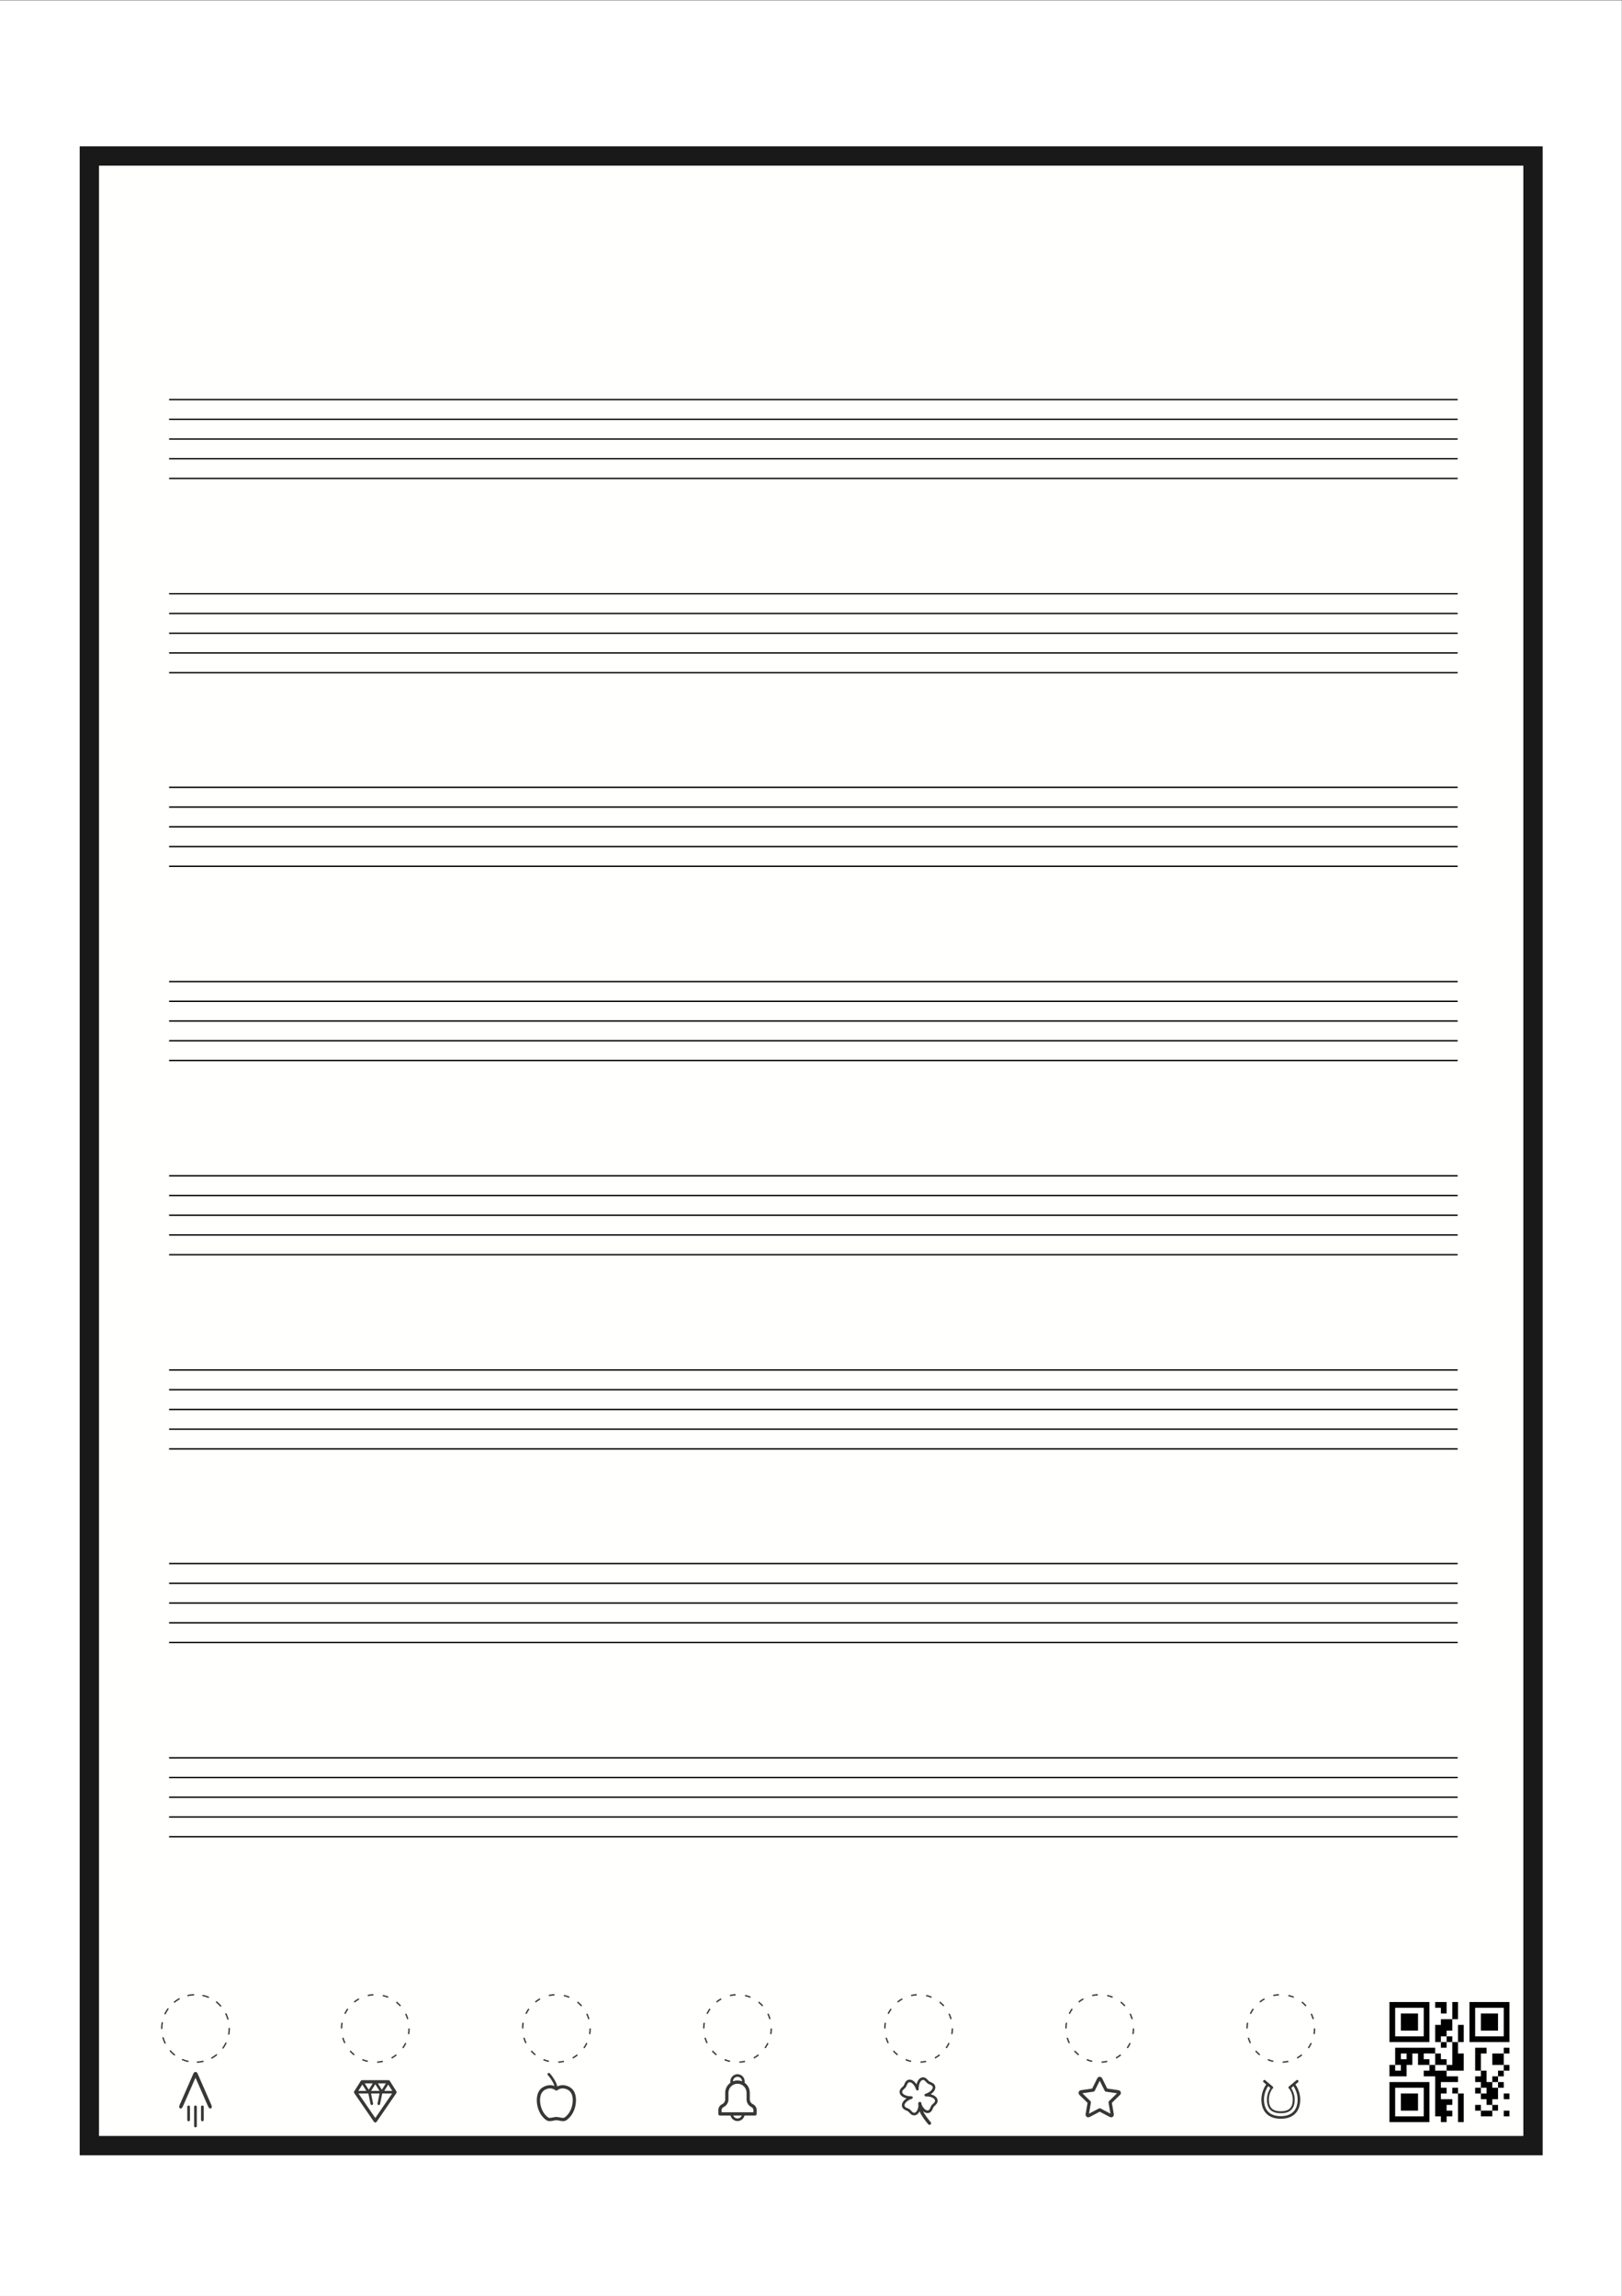 <?xml version="1.0" encoding="UTF-8" standalone="no"?>
<svg
   xmlns:dc="http://purl.org/dc/elements/1.1/"
   xmlns:cc="http://creativecommons.org/ns#"
   xmlns:rdf="http://www.w3.org/1999/02/22-rdf-syntax-ns#"
   xmlns:svg="http://www.w3.org/2000/svg"
   xmlns="http://www.w3.org/2000/svg"
   viewBox="0 0 793.333 1122.667"
   height="1122.667"
   width="793.333"
   xml:space="preserve"
   id="svg2"
   version="1.1"><rect x="0" y="0" width="793.333" height="1122.667" fill="#808080" stroke="none"/><defs
     id="defs6"><clipPath
       id="clipPath26"
       clipPathUnits="userSpaceOnUse"><path
         style="clip-rule:evenodd"
         id="path24"
         d="m 29.24,51.574 h 536.8 V 788.536 H 29.24 Z" /></clipPath><clipPath
       id="clipPath32"
       clipPathUnits="userSpaceOnUse"><path
         id="path30"
         d="M 0,0 H 595 V 842 H 0 Z" /></clipPath><clipPath
       id="clipPath42"
       clipPathUnits="userSpaceOnUse"><path
         style="clip-rule:evenodd"
         id="path40"
         d="M 36.327,58.66 H 558.953 V 781.449 H 36.327 Z" /></clipPath><clipPath
       id="clipPath48"
       clipPathUnits="userSpaceOnUse"><path
         id="path46"
         d="M 0,0 H 595 V 842 H 0 Z" /></clipPath><clipPath
       id="clipPath58"
       clipPathUnits="userSpaceOnUse"><path
         id="path56"
         d="M 0,0 H 595 V 842 H 0 Z" /></clipPath><clipPath
       id="clipPath70"
       clipPathUnits="userSpaceOnUse"><path
         style="clip-rule:evenodd"
         id="path68"
         d="m 77.412,70.361 -4.961,11.31 c -0.275,0.626 -1.163,0.626 -1.438,0 l -4.961,-11.31 c -0.168,-0.382 -0.288,-0.656 -0.313,-0.938 -0.025,-0.282 0.097,-0.531 0.345,-0.64 0.236,-0.104 0.501,-0.024 0.692,0.185 0.191,0.21 0.311,0.483 0.478,0.865 l 4.478,10.207 4.477,-10.207 c 0.168,-0.382 0.287,-0.655 0.479,-0.865 0.19,-0.209 0.456,-0.289 0.691,-0.185 0.249,0.109 0.371,0.358 0.346,0.64 -0.025,0.282 -0.145,0.556 -0.313,0.938" /></clipPath><clipPath
       id="clipPath76"
       clipPathUnits="userSpaceOnUse"><path
         id="path74"
         d="M 0,0 H 595 V 842 H 0 Z" /></clipPath><clipPath
       id="clipPath86"
       clipPathUnits="userSpaceOnUse"><path
         style="clip-rule:evenodd"
         id="path84"
         d="m 71.721,69.833 c -0.193,0 -0.323,-0.065 -0.4,-0.168 -0.078,-0.116 -0.091,-0.245 -0.091,-0.413 v -6.844 c 0,-0.168 0.013,-0.297 0.091,-0.413 0.077,-0.103 0.207,-0.168 0.413,-0.168 0.194,0 0.323,0.065 0.401,0.168 0.077,0.116 0.09,0.245 0.09,0.413 v 6.844 c 0,0.168 -0.013,0.297 -0.09,0.413 -0.078,0.103 -0.207,0.168 -0.414,0.168" /></clipPath><clipPath
       id="clipPath92"
       clipPathUnits="userSpaceOnUse"><path
         id="path90"
         d="M 0,0 H 595 V 842 H 0 Z" /></clipPath><clipPath
       id="clipPath102"
       clipPathUnits="userSpaceOnUse"><path
         style="clip-rule:evenodd"
         id="path100"
         d="m 69.198,69.833 c -0.194,0 -0.323,-0.065 -0.401,-0.168 -0.077,-0.116 -0.09,-0.245 -0.09,-0.413 v -4.618 c 0,-0.168 0.013,-0.298 0.09,-0.414 0.078,-0.103 0.207,-0.168 0.414,-0.168 0.193,0 0.323,0.065 0.4,0.168 0.078,0.116 0.091,0.246 0.091,0.414 v 4.618 c 0,0.168 -0.013,0.297 -0.091,0.413 -0.077,0.103 -0.207,0.168 -0.413,0.168" /></clipPath><clipPath
       id="clipPath108"
       clipPathUnits="userSpaceOnUse"><path
         id="path106"
         d="M 0,0 H 595 V 842 H 0 Z" /></clipPath><clipPath
       id="clipPath118"
       clipPathUnits="userSpaceOnUse"><path
         style="clip-rule:evenodd"
         id="path116"
         d="m 74.242,69.833 c -0.194,0 -0.323,-0.065 -0.4,-0.168 -0.078,-0.116 -0.091,-0.245 -0.091,-0.413 v -4.618 c 0,-0.168 0.013,-0.298 0.091,-0.414 0.077,-0.103 0.206,-0.168 0.413,-0.168 0.194,0 0.323,0.065 0.4,0.168 0.078,0.116 0.091,0.246 0.091,0.414 v 4.618 c 0,0.168 -0.013,0.297 -0.091,0.413 -0.077,0.103 -0.206,0.168 -0.413,0.168" /></clipPath><clipPath
       id="clipPath124"
       clipPathUnits="userSpaceOnUse"><path
         id="path122"
         d="M 0,0 H 595 V 842 H 0 Z" /></clipPath><clipPath
       id="clipPath134"
       clipPathUnits="userSpaceOnUse"><path
         id="path132"
         d="M 0,0 H 595 V 842 H 0 Z" /></clipPath><clipPath
       id="clipPath146"
       clipPathUnits="userSpaceOnUse"><path
         style="clip-rule:evenodd"
         id="path144"
         d="m 207.143,65.431 c -0.143,-0.095 -0.323,-0.14 -0.568,-0.14 v 0 c -0.327,0 -0.702,0.08 -1.1,0.164 -0.433,0.091 -0.882,0.186 -1.32,0.186 -0.438,0 -0.886,-0.095 -1.32,-0.186 -0.696,-0.147 -1.333,-0.247 -1.668,-0.024 -1.8,1.199 -3.01,3.748 -3.01,6.343 0,2.258 0.848,3.62 2.591,4.163 0.364,0.113 0.728,0.17 1.081,0.17 1.177,0 1.922,-0.639 1.926,-0.642 0.227,-0.205 0.573,-0.205 0.8,0 0.007,0.007 0.746,0.642 1.925,0.642 0.354,0 0.718,-0.057 1.081,-0.17 1.744,-0.543 2.592,-1.905 2.592,-4.163 0,-2.595 -1.21,-5.144 -3.01,-6.343 m 0.774,11.647 c -0.479,0.149 -0.962,0.224 -1.437,0.224 -0.844,0 -1.522,-0.237 -1.993,-0.475 -0.143,0.597 -0.427,1.429 -0.992,2.379 -1.086,1.828 -1.788,2.44 -1.817,2.465 -0.2,0.171 -0.498,0.148 -0.671,-0.051 -0.172,-0.198 -0.151,-0.5 0.046,-0.673 0.007,-0.006 0.631,-0.564 1.621,-2.229 0.392,-0.659 0.629,-1.25 0.774,-1.724 -0.432,0.17 -0.977,0.308 -1.619,0.308 -0.474,0 -0.957,-0.075 -1.436,-0.224 -2.276,-0.709 -3.431,-2.494 -3.431,-5.304 0,-3.024 1.391,-5.904 3.542,-7.337 0.344,-0.229 0.746,-0.341 1.231,-0.341 0.451,0 0.907,0.097 1.347,0.19 0.391,0.082 0.76,0.16 1.073,0.16 0.313,0 0.682,-0.078 1.073,-0.16 0.44,-0.093 0.896,-0.19 1.347,-0.19 v 0 c 0.485,0 0.887,0.112 1.231,0.341 2.151,1.433 3.542,4.313 3.542,7.337 0,2.81 -1.154,4.595 -3.431,5.304" /></clipPath><clipPath
       id="clipPath152"
       clipPathUnits="userSpaceOnUse"><path
         id="path150"
         d="M 0,0 H 595 V 842 H 0 Z" /></clipPath><clipPath
       id="clipPath162"
       clipPathUnits="userSpaceOnUse"><path
         id="path160"
         d="M 0,0 H 595 V 842 H 0 Z" /></clipPath><clipPath
       id="clipPath174"
       clipPathUnits="userSpaceOnUse"><path
         style="clip-rule:evenodd"
         id="path172"
         d="m 342.718,70.817 c -0.168,-0.169 -0.321,-0.312 -0.45,-0.436 -0.228,-0.215 -0.392,-0.37 -0.493,-0.513 -0.101,-0.143 -0.193,-0.35 -0.319,-0.636 -0.073,-0.164 -0.157,-0.355 -0.26,-0.571 -0.204,-0.429 -0.493,-0.647 -0.859,-0.647 v 0 c -0.251,0.001 -0.534,0.106 -0.795,0.297 -0.585,0.429 -1.061,1.096 -1.419,1.986 -0.012,0.17 -0.014,0.275 -0.014,0.279 -0.002,0.329 -0.269,0.593 -0.597,0.593 h -0.004 c -0.33,-0.001 -0.596,-0.27 -0.594,-0.6 0,-0.036 0.005,-0.397 0.073,-0.927 -0.085,-0.749 -0.294,-1.382 -0.633,-1.88 -0.454,-0.666 -1.109,-0.789 -1.676,-0.223 -0.169,0.169 -0.312,0.321 -0.436,0.451 -0.214,0.227 -0.369,0.391 -0.513,0.493 -0.143,0.101 -0.35,0.192 -0.635,0.319 -0.164,0.072 -0.356,0.157 -0.571,0.26 -0.345,0.164 -0.554,0.384 -0.622,0.653 -0.075,0.297 0.024,0.662 0.272,1.001 0.494,0.675 1.305,1.205 2.412,1.577 0.224,0.075 0.359,0.302 0.319,0.534 -0.039,0.23 -0.238,0.397 -0.471,0.397 h -0.008 l -0.137,-0.001 c -1.105,0 -2.001,0.229 -2.664,0.68 -0.347,0.237 -0.562,0.547 -0.591,0.852 -0.026,0.277 0.098,0.555 0.368,0.825 0.168,0.168 0.319,0.311 0.45,0.434 0.227,0.216 0.392,0.371 0.493,0.514 0.101,0.143 0.192,0.35 0.319,0.636 0.073,0.164 0.157,0.356 0.259,0.571 0.205,0.429 0.494,0.647 0.86,0.647 0.251,0 0.534,-0.106 0.795,-0.297 0.675,-0.494 1.205,-1.306 1.577,-2.413 0.075,-0.224 0.302,-0.359 0.534,-0.319 0.232,0.04 0.401,0.244 0.397,0.479 -0.02,1.168 0.209,2.111 0.68,2.802 0.455,0.667 1.11,0.789 1.676,0.223 0.168,-0.168 0.313,-0.321 0.436,-0.451 0.214,-0.227 0.369,-0.391 0.512,-0.492 0.144,-0.101 0.351,-0.193 0.638,-0.32 0.164,-0.073 0.355,-0.157 0.569,-0.259 0.344,-0.164 0.554,-0.384 0.622,-0.654 0.075,-0.297 -0.024,-0.662 -0.272,-1 -0.494,-0.675 -1.306,-1.206 -2.413,-1.578 -0.223,-0.075 -0.359,-0.301 -0.319,-0.534 0.041,-0.232 0.251,-0.408 0.48,-0.397 l 0.137,0.001 c 1.104,0 2.001,-0.228 2.663,-0.68 0.348,-0.236 0.563,-0.547 0.592,-0.852 0.025,-0.277 -0.098,-0.554 -0.368,-0.824 m 1.32,0.913 c -0.056,0.59 -0.422,1.156 -1.005,1.553 -0.451,0.308 -0.978,0.532 -1.576,0.672 0.516,0.332 0.938,0.72 1.26,1.161 0.417,0.569 0.573,1.225 0.428,1.799 -0.097,0.384 -0.373,0.919 -1.138,1.283 -0.223,0.106 -0.423,0.194 -0.593,0.27 -0.2,0.089 -0.407,0.18 -0.473,0.226 -0.065,0.047 -0.22,0.21 -0.37,0.369 -0.128,0.135 -0.279,0.295 -0.454,0.47 -0.426,0.426 -0.92,0.651 -1.429,0.651 -0.651,0 -1.275,-0.369 -1.713,-1.012 -0.308,-0.452 -0.533,-0.979 -0.673,-1.576 -0.332,0.516 -0.72,0.937 -1.16,1.26 -0.431,0.315 -0.901,0.481 -1.36,0.481 -0.734,0 -1.361,-0.434 -1.722,-1.191 -0.107,-0.224 -0.196,-0.424 -0.271,-0.595 -0.088,-0.199 -0.18,-0.405 -0.226,-0.471 -0.047,-0.066 -0.211,-0.221 -0.37,-0.371 -0.135,-0.129 -0.293,-0.278 -0.468,-0.453 -0.599,-0.599 -0.681,-1.196 -0.644,-1.59 0.056,-0.59 0.422,-1.155 1.005,-1.553 0.451,-0.307 0.978,-0.532 1.576,-0.672 -0.516,-0.332 -0.938,-0.72 -1.26,-1.16 -0.417,-0.57 -0.573,-1.226 -0.428,-1.799 0.097,-0.385 0.373,-0.92 1.138,-1.283 0.224,-0.107 0.424,-0.196 0.595,-0.271 0.199,-0.089 0.405,-0.18 0.47,-0.225 0.066,-0.047 0.221,-0.211 0.371,-0.37 0.128,-0.135 0.278,-0.294 0.454,-0.47 0.426,-0.425 0.92,-0.65 1.428,-0.65 0.651,0 1.276,0.369 1.714,1.011 0.108,0.158 0.201,0.329 0.289,0.505 0.147,-0.418 0.333,-0.845 0.574,-1.252 1.013,-1.705 2.522,-3.458 2.586,-3.532 0.118,-0.136 0.285,-0.206 0.452,-0.206 0.139,0 0.278,0.047 0.391,0.145 0.249,0.215 0.277,0.593 0.061,0.843 -0.015,0.017 -1.504,1.748 -2.463,3.36 -0.13,0.22 -0.241,0.45 -0.337,0.681 0.091,-0.08 0.184,-0.157 0.28,-0.228 0.43,-0.315 0.901,-0.481 1.36,-0.481 v 0 c 0.734,0 1.362,0.434 1.722,1.191 0.107,0.225 0.195,0.425 0.271,0.595 0.088,0.2 0.179,0.406 0.226,0.472 0.046,0.066 0.21,0.221 0.368,0.37 0.136,0.129 0.295,0.279 0.47,0.454 0.599,0.599 0.68,1.195 0.644,1.589" /></clipPath><clipPath
       id="clipPath180"
       clipPathUnits="userSpaceOnUse"><path
         id="path178"
         d="M 0,0 H 595 V 842 H 0 Z" /></clipPath><clipPath
       id="clipPath190"
       clipPathUnits="userSpaceOnUse"><path
         style="clip-rule:evenodd"
         id="path188"
         d="m 137.705,65.256 -6.176,8.983 h 3.635 l 0.79,-3.86 c 0.046,-0.227 0.245,-0.382 0.467,-0.382 0.032,0 0.064,0.003 0.097,0.009 0.258,0.053 0.425,0.306 0.372,0.564 l -0.75,3.669 h 3.13 l -0.75,-3.669 c -0.053,-0.258 0.114,-0.511 0.372,-0.564 0.033,-0.006 0.065,-0.009 0.097,-0.009 0.222,0 0.421,0.155 0.467,0.382 l 0.79,3.86 h 3.635 z m -4.749,12.276 1.473,-2.337 h -2.946 z m 5.69,0.412 h 2.937 l -1.468,-2.33 z m -3.351,-2.33 -1.468,2.33 h 2.937 z m 2.41,2.031 1.543,-2.45 h -3.086 z m 6.222,-2.45 h -2.946 l 1.473,2.337 z m 1.513,-0.159 -2.41,3.824 c -0.109,0.173 -0.3,0.279 -0.505,0.279 h -9.64 c -0.205,0 -0.396,-0.106 -0.505,-0.279 l -2.41,-3.824 c -0.127,-0.202 -0.122,-0.46 0.013,-0.657 l 7.23,-10.516 c 0.111,-0.162 0.295,-0.259 0.492,-0.259 0.197,0 0.381,0.097 0.492,0.259 l 7.23,10.516 c 0.135,0.197 0.14,0.455 0.013,0.657 z" /></clipPath><clipPath
       id="clipPath196"
       clipPathUnits="userSpaceOnUse"><path
         id="path194"
         d="M 0,0 H 595 V 842 H 0 Z" /></clipPath><clipPath
       id="clipPath206"
       clipPathUnits="userSpaceOnUse"><path
         id="path204"
         d="M 0,0 H 595 V 842 H 0 Z" /></clipPath><clipPath
       id="clipPath218"
       clipPathUnits="userSpaceOnUse"><path
         style="clip-rule:evenodd"
         id="path216"
         d="m 276.452,67.354 h -11.687 v 0.803 c 0,0.46 0.29,0.886 0.757,1.111 1.071,0.518 1.764,1.62 1.764,2.809 v 2.427 c 0,1.833 1.49,3.323 3.322,3.323 1.833,0 3.323,-1.49 3.323,-3.323 v -2.427 c 0,-1.189 0.693,-2.291 1.764,-2.809 0.467,-0.225 0.757,-0.651 0.757,-1.111 z m -5.844,-2.27 c -0.711,0 -1.316,0.448 -1.557,1.075 h 3.115 c -0.241,-0.627 -0.846,-1.075 -1.558,-1.075 z m 0,15.279 c 0.92,0 1.668,-0.746 1.673,-1.665 -0.518,0.207 -1.082,0.324 -1.673,0.324 -0.59,0 -1.154,-0.117 -1.672,-0.324 0.005,0.919 0.753,1.665 1.672,1.665 z m 5.607,-10.018 c -0.662,0.319 -1.089,0.999 -1.089,1.732 v 2.427 c 0,1.511 -0.747,2.847 -1.889,3.667 v 0.519 c 0,1.45 -1.179,2.629 -2.629,2.629 -1.449,0 -2.628,-1.179 -2.628,-2.629 v -0.519 c -1.142,-0.82 -1.889,-2.156 -1.889,-3.667 v -2.427 c 0,-0.733 -0.428,-1.413 -1.089,-1.732 -0.884,-0.427 -1.432,-1.265 -1.432,-2.188 v -1.4 c 0,-0.33 0.267,-0.598 0.597,-0.598 h 3.884 c 0.271,-1.162 1.314,-2.031 2.557,-2.031 1.244,0 2.286,0.869 2.558,2.031 h 3.883 c 0.33,0 0.598,0.268 0.598,0.598 v 1.4 c 0,0.923 -0.549,1.761 -1.432,2.188 z" /></clipPath><clipPath
       id="clipPath224"
       clipPathUnits="userSpaceOnUse"><path
         id="path222"
         d="M 0,0 H 595 V 842 H 0 Z" /></clipPath><clipPath
       id="clipPath234"
       clipPathUnits="userSpaceOnUse"><path
         id="path232"
         d="M 0,0 H 595 V 842 H 0 Z" /></clipPath><clipPath
       id="clipPath246"
       clipPathUnits="userSpaceOnUse"><path
         style="clip-rule:evenodd"
         id="path244"
         d="m 406.911,71.441 c -0.141,-0.137 -0.205,-0.335 -0.171,-0.529 l 0.698,-4.065 -3.651,1.919 c -0.087,0.046 -0.182,0.069 -0.278,0.069 -0.096,0 -0.191,-0.023 -0.278,-0.069 l -3.651,-1.919 0.699,4.065 c 0.033,0.194 -0.031,0.392 -0.173,0.53 l -2.959,2.878 4.086,0.594 c 0.194,0.028 0.362,0.151 0.449,0.327 l 1.827,3.693 1.827,-3.693 c 0.087,-0.176 0.255,-0.299 0.45,-0.327 l 4.078,-0.593 z m 4.369,3.038 c 0,0.398 -0.259,0.866 -0.995,0.988 l -4.017,0.585 -1.796,3.631 c -0.206,0.436 -0.566,0.696 -0.963,0.696 -0.397,0 -0.757,-0.26 -0.958,-0.686 l -1.8,-3.641 -4.025,-0.586 c -0.728,-0.116 -0.987,-0.586 -0.987,-0.987 0,-0.415 0.282,-0.72 0.397,-0.842 l 2.912,-2.833 -0.691,-4.016 c -0.014,-0.089 -0.023,-0.167 -0.023,-0.257 0,-0.597 0.403,-1.029 0.959,-1.029 0.272,0 0.489,0.1 0.623,0.172 l 3.593,1.889 3.571,-1.877 c 0.207,-0.12 0.43,-0.184 0.645,-0.184 0.551,0 0.951,0.432 0.951,1.029 0,0.092 -0.002,0.171 -0.018,0.273 l -0.687,4.001 2.908,2.837 c 0.266,0.264 0.401,0.546 0.401,0.837 z" /></clipPath><clipPath
       id="clipPath252"
       clipPathUnits="userSpaceOnUse"><path
         id="path250"
         d="M 0,0 H 595 V 842 H 0 Z" /></clipPath><clipPath
       id="clipPath262"
       clipPathUnits="userSpaceOnUse"><path
         id="path260"
         d="M 0,0 H 595 V 842 H 0 Z" /></clipPath><clipPath
       id="clipPath274"
       clipPathUnits="userSpaceOnUse"><path
         style="clip-rule:evenodd"
         id="path272"
         d="m 469.957,65.928 c -3.982,0 -6.174,2.175 -6.174,6.124 0,1.667 0.562,3.427 1.54,4.892 l 0.825,-0.699 c -0.821,-1.271 -1.29,-2.774 -1.29,-4.193 0,-3.397 1.668,-5.049 5.099,-5.049 3.431,0 5.099,1.652 5.099,5.049 0,1.42 -0.469,2.922 -1.29,4.193 l 0.825,0.699 c 0.978,-1.465 1.54,-3.225 1.54,-4.892 0,-3.949 -2.192,-6.124 -6.174,-6.124 m 5.367,11.638 0.955,0.811 c 0.202,0.17 0.227,0.472 0.056,0.673 -0.171,0.201 -0.472,0.226 -0.674,0.056 l -2.747,-2.331 c -0.201,-0.171 -0.226,-0.472 -0.055,-0.673 0.064,-0.075 0.147,-0.116 0.235,-0.141 0.791,-1.178 1.245,-2.585 1.245,-3.909 0,-2.996 -1.352,-4.332 -4.382,-4.332 -3.03,0 -4.382,1.336 -4.382,4.332 0,1.324 0.454,2.731 1.245,3.909 0.088,0.025 0.172,0.066 0.236,0.141 0.17,0.201 0.146,0.502 -0.056,0.673 l -2.747,2.331 c -0.201,0.17 -0.502,0.145 -0.674,-0.056 -0.17,-0.201 -0.146,-0.503 0.056,-0.673 l 0.955,-0.811 c -1.119,-1.637 -1.763,-3.627 -1.763,-5.514 0,-4.5 2.599,-7.08 7.13,-7.08 4.531,0 7.13,2.58 7.13,7.08 0,1.886 -0.643,3.876 -1.763,5.514" /></clipPath><clipPath
       id="clipPath280"
       clipPathUnits="userSpaceOnUse"><path
         id="path278"
         d="M 0,0 H 595 V 842 H 0 Z" /></clipPath><clipPath
       id="clipPath290"
       clipPathUnits="userSpaceOnUse"><path
         id="path288"
         d="M 0,0 H 595 V 842 H 0 Z" /></clipPath><clipPath
       id="clipPath302"
       clipPathUnits="userSpaceOnUse"><path
         id="path300"
         d="m 509.82,107.79 h 2.097 v -2.097 H 509.82 Z m 2.097,0 h 2.097 v -2.097 h -2.097 z m 2.097,0 h 2.097 v -2.097 h -2.097 z m 2.097,0 h 2.097 v -2.097 H 516.11 Z m 2.097,0 h 2.097 v -2.097 h -2.097 z m 2.097,0 H 522.4 v -2.097 h -2.097 z m 2.097,0 h 2.097 v -2.097 H 522.4 Z m 4.193,0 h 2.097 v -2.097 h -2.097 z m 2.097,0 h 2.097 v -2.097 H 528.69 Z m 4.193,0 h 2.097 v -2.097 h -2.097 z m 6.29,0 h 2.097 v -2.097 h -2.097 z m 2.097,0 h 2.097 v -2.097 H 541.27 Z m 2.097,0 h 2.097 v -2.097 h -2.097 z m 2.097,0 h 2.097 v -2.097 h -2.097 z m 2.097,0 h 2.097 v -2.097 H 547.56 Z m 2.097,0 h 2.097 v -2.097 h -2.097 z m 2.097,0 h 2.097 v -2.097 h -2.097 z M 509.82,105.693 h 2.097 v -2.097 H 509.82 Z m 12.58,0 h 2.097 v -2.097 H 522.4 Z m 6.29,0 h 2.097 v -2.097 H 528.69 Z m 4.193,0 h 2.097 v -2.097 h -2.097 z m 6.29,0 h 2.097 v -2.097 h -2.097 z m 12.58,0 h 2.097 v -2.097 h -2.097 z M 509.82,103.597 h 2.097 V 101.5 H 509.82 Z m 4.193,0 H 516.11 V 101.5 h -2.097 z m 2.097,0 h 2.097 V 101.5 H 516.11 Z m 2.097,0 h 2.097 V 101.5 h -2.097 z m 4.193,0 h 2.097 V 101.5 H 522.4 Z m 10.483,0 H 534.98 V 101.5 h -2.097 z m 6.29,0 H 541.27 V 101.5 h -2.097 z m 4.193,0 h 2.097 V 101.5 h -2.097 z m 2.097,0 H 547.56 V 101.5 h -2.097 z m 2.097,0 h 2.097 V 101.5 H 547.56 Z m 4.193,0 H 553.85 V 101.5 h -2.097 z M 509.82,101.5 h 2.097 V 99.403 H 509.82 Z m 4.193,0 h 2.097 v -2.097 h -2.097 z m 2.097,0 h 2.097 V 99.403 H 516.11 Z m 2.097,0 h 2.097 v -2.097 h -2.097 z m 4.193,0 h 2.097 V 99.403 H 522.4 Z m 6.29,0 h 2.097 V 99.403 H 528.69 Z m 2.097,0 h 2.097 v -2.097 h -2.097 z m 8.387,0 h 2.097 v -2.097 h -2.097 z m 4.193,0 h 2.097 v -2.097 h -2.097 z m 2.097,0 h 2.097 v -2.097 h -2.097 z m 2.097,0 h 2.097 V 99.403 H 547.56 Z m 4.193,0 h 2.097 v -2.097 h -2.097 z M 509.82,99.403 h 2.097 V 97.307 H 509.82 Z m 4.193,0 h 2.097 v -2.097 h -2.097 z m 2.097,0 h 2.097 V 97.307 H 516.11 Z m 2.097,0 h 2.097 v -2.097 h -2.097 z m 4.193,0 h 2.097 V 97.307 H 522.4 Z m 4.193,0 h 2.097 v -2.097 h -2.097 z m 2.097,0 h 2.097 V 97.307 H 528.69 Z m 2.097,0 h 2.097 v -2.097 h -2.097 z m 4.193,0 h 2.097 V 97.307 H 534.98 Z m 4.193,0 h 2.097 v -2.097 h -2.097 z m 4.193,0 h 2.097 v -2.097 h -2.097 z m 2.097,0 h 2.097 v -2.097 h -2.097 z m 2.097,0 h 2.097 V 97.307 H 547.56 Z m 4.193,0 h 2.097 v -2.097 h -2.097 z M 509.82,97.307 h 2.097 V 95.21 H 509.82 Z m 12.58,0 h 2.097 V 95.21 H 522.4 Z m 4.193,0 h 2.097 v -2.097 h -2.097 z m 2.097,0 h 2.097 V 95.21 H 528.69 Z m 6.29,0 h 2.097 V 95.21 H 534.98 Z m 4.193,0 h 2.097 v -2.097 h -2.097 z m 12.58,0 h 2.097 v -2.097 h -2.097 z M 509.82,95.21 h 2.097 V 93.113 H 509.82 Z m 2.097,0 h 2.097 v -2.097 h -2.097 z m 2.097,0 h 2.097 v -2.097 h -2.097 z m 2.097,0 h 2.097 V 93.113 H 516.11 Z m 2.097,0 h 2.097 v -2.097 h -2.097 z m 2.097,0 H 522.4 v -2.097 h -2.097 z m 2.097,0 h 2.097 V 93.113 H 522.4 Z m 4.193,0 h 2.097 v -2.097 h -2.097 z m 4.193,0 h 2.097 v -2.097 h -2.097 z m 4.193,0 h 2.097 V 93.113 H 534.98 Z m 4.193,0 h 2.097 v -2.097 h -2.097 z m 2.097,0 h 2.097 V 93.113 H 541.27 Z m 2.097,0 h 2.097 v -2.097 h -2.097 z m 2.097,0 h 2.097 v -2.097 h -2.097 z m 2.097,0 h 2.097 V 93.113 H 547.56 Z m 2.097,0 h 2.097 v -2.097 h -2.097 z m 2.097,0 h 2.097 v -2.097 h -2.097 z M 528.69,93.113 h 2.097 V 91.017 H 528.69 Z m 4.193,0 h 2.097 v -2.097 h -2.097 z m -20.967,-2.097 h 2.097 v -2.097 h -2.097 z m 2.097,0 h 2.097 v -2.097 h -2.097 z m 2.097,0 h 2.097 V 88.92 H 516.11 Z m 2.097,0 h 2.097 v -2.097 h -2.097 z m 2.097,0 H 522.4 v -2.097 h -2.097 z m 2.097,0 h 2.097 V 88.92 H 522.4 Z m 2.097,0 h 2.097 v -2.097 h -2.097 z m 8.387,0 h 2.097 v -2.097 h -2.097 z m 8.387,0 h 2.097 V 88.92 H 541.27 Z m 2.097,0 h 2.097 v -2.097 h -2.097 z m 8.387,0 h 2.097 v -2.097 h -2.097 z m -39.837,-2.097 h 2.097 v -2.097 h -2.097 z m 4.193,0 h 2.097 V 86.823 H 516.11 Z m 4.193,0 H 522.4 v -2.097 h -2.097 z m 6.29,0 h 2.097 v -2.097 h -2.097 z m 6.29,0 h 2.097 v -2.097 h -2.097 z m 2.097,0 h 2.097 V 86.823 H 534.98 Z m 6.29,0 h 2.097 V 86.823 H 541.27 Z m 6.29,0 h 2.097 V 86.823 H 547.56 Z m 2.097,0 h 2.097 v -2.097 h -2.097 z m -37.74,-2.097 h 2.097 v -2.097 h -2.097 z m 2.097,0 h 2.097 v -2.097 h -2.097 z m 2.097,0 h 2.097 V 84.727 H 516.11 Z m 4.193,0 H 522.4 v -2.097 h -2.097 z m 2.097,0 h 2.097 V 84.727 H 522.4 Z m 4.193,0 h 2.097 v -2.097 h -2.097 z m 2.097,0 h 2.097 V 84.727 H 528.69 Z m 4.193,0 h 2.097 v -2.097 h -2.097 z m 2.097,0 h 2.097 V 84.727 H 534.98 Z m 6.29,0 h 2.097 V 84.727 H 541.27 Z m 6.29,0 h 2.097 V 84.727 H 547.56 Z m 2.097,0 h 2.097 v -2.097 h -2.097 z M 509.82,84.727 h 2.097 V 82.63 H 509.82 Z m 4.193,0 h 2.097 v -2.097 h -2.097 z m 10.483,0 h 2.097 v -2.097 h -2.097 z m 6.29,0 h 2.097 v -2.097 h -2.097 z m 2.097,0 h 2.097 v -2.097 h -2.097 z m 2.097,0 h 2.097 V 82.63 H 534.98 Z m 6.29,0 h 2.097 V 82.63 H 541.27 Z m 10.483,0 h 2.097 v -2.097 h -2.097 z M 509.82,82.63 h 2.097 V 80.533 H 509.82 Z m 2.097,0 h 2.097 v -2.097 h -2.097 z m 2.097,0 h 2.097 v -2.097 h -2.097 z m 8.387,0 h 2.097 V 80.533 H 522.4 Z m 2.097,0 h 2.097 v -2.097 h -2.097 z m 2.097,0 h 2.097 v -2.097 h -2.097 z m 2.097,0 h 2.097 V 80.533 H 528.69 Z m 14.677,0 h 2.097 v -2.097 h -2.097 z m 6.29,0 h 2.097 v -2.097 h -2.097 z m -23.063,-2.097 h 2.097 v -2.097 h -2.097 z m 2.097,0 h 2.097 V 78.437 H 528.69 Z m 2.097,0 h 2.097 v -2.097 h -2.097 z m 2.097,0 h 2.097 v -2.097 h -2.097 z m 8.387,0 h 2.097 V 78.437 H 541.27 Z m 2.097,0 h 2.097 v -2.097 h -2.097 z m 4.193,0 h 2.097 V 78.437 H 547.56 Z m -37.74,-2.097 h 2.097 V 76.34 H 509.82 Z m 2.097,0 h 2.097 v -2.097 h -2.097 z m 2.097,0 h 2.097 v -2.097 h -2.097 z m 2.097,0 h 2.097 V 76.34 H 516.11 Z m 2.097,0 h 2.097 v -2.097 h -2.097 z m 2.097,0 H 522.4 v -2.097 h -2.097 z m 2.097,0 h 2.097 V 76.34 H 522.4 Z m 4.193,0 h 2.097 v -2.097 h -2.097 z m 16.773,0 h 2.097 v -2.097 h -2.097 z m 2.097,0 h 2.097 v -2.097 h -2.097 z m 4.193,0 h 2.097 v -2.097 h -2.097 z M 509.82,76.34 h 2.097 V 74.243 H 509.82 Z m 12.58,0 h 2.097 V 74.243 H 522.4 Z m 4.193,0 h 2.097 v -2.097 h -2.097 z m 2.097,0 h 2.097 V 74.243 H 528.69 Z m 4.193,0 h 2.097 v -2.097 h -2.097 z m 8.387,0 h 2.097 V 74.243 H 541.27 Z m 4.193,0 h 2.097 v -2.097 h -2.097 z m 2.097,0 h 2.097 V 74.243 H 547.56 Z m -37.74,-2.097 h 2.097 V 72.147 H 509.82 Z m 4.193,0 h 2.097 v -2.097 h -2.097 z m 2.097,0 h 2.097 V 72.147 H 516.11 Z m 2.097,0 h 2.097 v -2.097 h -2.097 z m 4.193,0 h 2.097 V 72.147 H 522.4 Z m 4.193,0 h 2.097 v -2.097 h -2.097 z m 8.387,0 h 2.097 V 72.147 H 534.98 Z m 8.387,0 h 2.097 v -2.097 h -2.097 z m 2.097,0 h 2.097 v -2.097 h -2.097 z m 2.097,0 h 2.097 V 72.147 H 547.56 Z m 4.193,0 h 2.097 v -2.097 h -2.097 z M 509.82,72.147 h 2.097 V 70.05 H 509.82 Z m 4.193,0 h 2.097 v -2.097 h -2.097 z m 2.097,0 h 2.097 V 70.05 H 516.11 Z m 2.097,0 h 2.097 v -2.097 h -2.097 z m 4.193,0 h 2.097 V 70.05 H 522.4 Z m 4.193,0 h 2.097 v -2.097 h -2.097 z m 2.097,0 h 2.097 V 70.05 H 528.69 Z m 2.097,0 h 2.097 v -2.097 h -2.097 z m 4.193,0 h 2.097 V 70.05 H 534.98 Z m 10.483,0 h 2.097 v -2.097 h -2.097 z M 509.82,70.05 h 2.097 V 67.953 H 509.82 Z m 4.193,0 h 2.097 v -2.097 h -2.097 z m 2.097,0 h 2.097 V 67.953 H 516.11 Z m 2.097,0 h 2.097 v -2.097 h -2.097 z m 4.193,0 h 2.097 V 67.953 H 522.4 Z m 4.193,0 h 2.097 v -2.097 h -2.097 z m 2.097,0 h 2.097 V 67.953 H 528.69 Z m 6.29,0 h 2.097 V 67.953 H 534.98 Z m 6.29,0 h 2.097 V 67.953 H 541.27 Z m 6.29,0 h 2.097 V 67.953 H 547.56 Z m -37.74,-2.097 h 2.097 V 65.857 H 509.82 Z m 12.58,0 h 2.097 V 65.857 H 522.4 Z m 4.193,0 h 2.097 v -2.097 h -2.097 z m 2.097,0 h 2.097 V 65.857 H 528.69 Z m 2.097,0 h 2.097 v -2.097 h -2.097 z m 4.193,0 h 2.097 V 65.857 H 534.98 Z m 8.387,0 h 2.097 v -2.097 h -2.097 z m 2.097,0 h 2.097 v -2.097 h -2.097 z m 6.29,0 h 2.097 v -2.097 h -2.097 z M 509.82,65.857 h 2.097 V 63.76 H 509.82 Z m 2.097,0 h 2.097 v -2.097 h -2.097 z m 2.097,0 h 2.097 v -2.097 h -2.097 z m 2.097,0 h 2.097 V 63.76 H 516.11 Z m 2.097,0 h 2.097 v -2.097 h -2.097 z m 2.097,0 H 522.4 v -2.097 h -2.097 z m 2.097,0 h 2.097 V 63.76 H 522.4 Z m 6.29,0 h 2.097 V 63.76 H 528.69 Z m 6.29,0 h 2.097 V 63.76 H 534.98 Z" /></clipPath><clipPath
       id="clipPath308"
       clipPathUnits="userSpaceOnUse"><path
         id="path306"
         d="M 0,0 H 595 V 842 H 0 Z" /></clipPath><clipPath
       id="clipPath318"
       clipPathUnits="userSpaceOnUse"><path
         id="path316"
         d="M 0,0 H 595 V 842 H 0 Z" /></clipPath></defs><g
     transform="matrix(1.333,0,0,-1.333,0,1122.667)"
     id="g10"><g
       id="g12" /><g
       id="g14"><path
         id="path16"
         style="fill:#ffffff;fill-opacity:1;fill-rule:nonzero;stroke:none"
         d="M 0,0 H 595 V 842 H 0 Z" /><path
         id="path18"
         style="fill:#ffffff;fill-opacity:1;fill-rule:nonzero;stroke:none"
         d="M 0,0 H 595 V 842 H 0 Z" /></g><g
       id="g20"><g
         clip-path="url(#clipPath26)"
         id="g22"><g
           clip-path="url(#clipPath32)"
           id="g28"><path
             id="path34"
             style="fill:#1a1919;fill-opacity:1;fill-rule:nonzero;stroke:none"
             d="m 24.24,46.574 h 546.8 V 793.536 H 24.24 Z" /></g></g></g><g
       id="g36"><g
         clip-path="url(#clipPath42)"
         id="g38"><g
           clip-path="url(#clipPath48)"
           id="g44"><path
             id="path50"
             style="fill:#fffffe;fill-opacity:1;fill-rule:nonzero;stroke:none"
             d="M 31.327,53.66 H 563.953 V 786.449 H 31.327 Z" /></g></g></g><g
       id="g52"><g
         clip-path="url(#clipPath58)"
         id="g54"><g
           transform="matrix(1,0,0,-1,59.342,110.494)"
           id="g60"><path
             id="path62"
             style="fill:none;stroke:#373835;stroke-width:0.497;stroke-linecap:round;stroke-linejoin:round;stroke-miterlimit:10;stroke-dasharray:2.085, 3.474;stroke-dashoffset:0;stroke-opacity:1"
             d="m 24.778,12.389 c 0,6.842 -5.547,12.389 -12.389,12.389 C 5.547,24.778 0,19.231 0,12.389 0,5.547 5.547,0 12.389,0 19.231,0 24.778,5.547 24.778,12.389 Z" /></g></g></g><g
       id="g64"><g
         clip-path="url(#clipPath70)"
         id="g66"><g
           clip-path="url(#clipPath76)"
           id="g72"><path
             id="path78"
             style="fill:#373835;fill-opacity:1;fill-rule:nonzero;stroke:none"
             d="M 60.735,63.738 H 82.728 V 87.141 H 60.735 Z" /></g></g></g><g
       id="g80"><g
         clip-path="url(#clipPath86)"
         id="g82"><g
           clip-path="url(#clipPath92)"
           id="g88"><path
             id="path94"
             style="fill:#373835;fill-opacity:1;fill-rule:nonzero;stroke:none"
             d="m 66.23,56.827 h 10.995 v 18.006 h -10.995 z" /></g></g></g><g
       id="g96"><g
         clip-path="url(#clipPath102)"
         id="g98"><g
           clip-path="url(#clipPath108)"
           id="g104"><path
             id="path110"
             style="fill:#373835;fill-opacity:1;fill-rule:nonzero;stroke:none"
             d="m 63.707,59.052 h 10.995 v 15.781 h -10.995 z" /></g></g></g><g
       id="g112"><g
         clip-path="url(#clipPath118)"
         id="g114"><g
           clip-path="url(#clipPath124)"
           id="g120"><path
             id="path126"
             style="fill:#373835;fill-opacity:1;fill-rule:nonzero;stroke:none"
             d="m 68.751,59.052 h 10.995 v 15.781 h -10.995 z" /></g></g></g><g
       id="g128"><g
         clip-path="url(#clipPath134)"
         id="g130"><g
           transform="matrix(1,0,0,-1,191.766,110.494)"
           id="g136"><path
             id="path138"
             style="fill:none;stroke:#373835;stroke-width:0.497;stroke-linecap:butt;stroke-linejoin:miter;stroke-miterlimit:10;stroke-dasharray:2.085, 3.474;stroke-dashoffset:0;stroke-opacity:1"
             d="m 24.778,12.389 c 0,6.842 -5.547,12.389 -12.389,12.389 C 5.547,24.778 0,19.231 0,12.389 0,5.547 5.547,0 12.389,0 19.231,0 24.778,5.547 24.778,12.389 Z" /></g></g></g><g
       id="g140"><g
         clip-path="url(#clipPath146)"
         id="g142"><g
           clip-path="url(#clipPath152)"
           id="g148"><path
             id="path154"
             style="fill:#373835;fill-opacity:1;fill-rule:nonzero;stroke:none"
             d="m 191.962,59.096 h 24.386 v 27.69 h -24.386 z" /></g></g></g><g
       id="g156"><g
         clip-path="url(#clipPath162)"
         id="g158"><g
           transform="matrix(1,0,0,-1,324.67,110.494)"
           id="g164"><path
             id="path166"
             style="fill:none;stroke:#373835;stroke-width:0.497;stroke-linecap:butt;stroke-linejoin:miter;stroke-miterlimit:10;stroke-dasharray:2.085, 3.474;stroke-dashoffset:0;stroke-opacity:1"
             d="m 24.778,12.389 c 0,6.842 -5.547,12.389 -12.389,12.389 C 5.547,24.778 0,19.231 0,12.389 0,5.547 5.547,0 12.389,0 19.231,0 24.778,5.547 24.778,12.389 Z" /></g></g></g><g
       id="g168"><g
         clip-path="url(#clipPath174)"
         id="g170"><g
           clip-path="url(#clipPath180)"
           id="g176"><path
             id="path182"
             style="fill:#373835;fill-opacity:1;fill-rule:nonzero;stroke:none"
             d="m 325.073,57.739 h 23.972 v 27.445 H 325.073 Z" /></g></g></g><g
       id="g184"><g
         clip-path="url(#clipPath190)"
         id="g186"><g
           clip-path="url(#clipPath196)"
           id="g192"><path
             id="path198"
             style="fill:#373835;fill-opacity:1;fill-rule:nonzero;stroke:none"
             d="m 124.878,58.604 h 25.654 V 84.139 H 124.878 Z" /></g></g></g><g
       id="g200"><g
         clip-path="url(#clipPath206)"
         id="g202"><g
           transform="matrix(1,0,0,-1,125.316,110.494)"
           id="g208"><path
             id="path210"
             style="fill:none;stroke:#373835;stroke-width:0.497;stroke-linecap:butt;stroke-linejoin:miter;stroke-miterlimit:10;stroke-dasharray:2.085, 3.474;stroke-dashoffset:0;stroke-opacity:1"
             d="m 24.778,12.389 c 0,6.842 -5.547,12.389 -12.389,12.389 C 5.547,24.778 0,19.231 0,12.389 0,5.547 5.547,0 12.389,0 19.231,0 24.778,5.547 24.778,12.389 Z" /></g></g></g><g
       id="g212"><g
         clip-path="url(#clipPath218)"
         id="g214"><g
           clip-path="url(#clipPath224)"
           id="g220"><path
             id="path226"
             style="fill:#373835;fill-opacity:1;fill-rule:nonzero;stroke:none"
             d="m 258.57,59.128 h 24.077 v 27.191 h -24.077 z" /></g></g></g><g
       id="g228"><g
         clip-path="url(#clipPath234)"
         id="g230"><g
           transform="matrix(1,0,0,-1,258.219,110.494)"
           id="g236"><path
             id="path238"
             style="fill:none;stroke:#373835;stroke-width:0.497;stroke-linecap:butt;stroke-linejoin:miter;stroke-miterlimit:10;stroke-dasharray:2.085, 3.474;stroke-dashoffset:0;stroke-opacity:1"
             d="m 24.778,12.389 c 0,6.842 -5.547,12.389 -12.389,12.389 C 5.547,24.778 0,19.231 0,12.389 0,5.547 5.547,0 12.389,0 19.231,0 24.778,5.547 24.778,12.389 Z" /></g></g></g><g
       id="g240"><g
         clip-path="url(#clipPath246)"
         id="g242"><g
           clip-path="url(#clipPath252)"
           id="g248"><path
             id="path254"
             style="fill:#373835;fill-opacity:1;fill-rule:nonzero;stroke:none"
             d="m 390.74,60.502 h 25.541 v 24.877 h -25.541 z" /></g></g></g><g
       id="g256"><g
         clip-path="url(#clipPath262)"
         id="g258"><g
           transform="matrix(1,0,0,-1,391.121,110.494)"
           id="g264"><path
             id="path266"
             style="fill:none;stroke:#373835;stroke-width:0.497;stroke-linecap:butt;stroke-linejoin:miter;stroke-miterlimit:10;stroke-dasharray:2.085, 3.474;stroke-dashoffset:0;stroke-opacity:1"
             d="m 24.778,12.389 c 0,6.842 -5.547,12.389 -12.389,12.389 C 5.547,24.778 0,19.231 0,12.389 0,5.547 5.547,0 12.389,0 19.231,0 24.778,5.547 24.778,12.389 Z" /></g></g></g><g
       id="g268"><g
         clip-path="url(#clipPath274)"
         id="g270"><g
           clip-path="url(#clipPath280)"
           id="g276"><path
             id="path282"
             style="fill:#373835;fill-opacity:1;fill-rule:nonzero;stroke:none"
             d="m 457.827,59.972 h 24.26 v 24.247 h -24.26 z" /></g></g></g><g
       id="g284"><g
         clip-path="url(#clipPath290)"
         id="g286"><g
           transform="matrix(1,0,0,-1,457.574,110.494)"
           id="g292"><path
             id="path294"
             style="fill:none;stroke:#373835;stroke-width:0.497;stroke-linecap:butt;stroke-linejoin:miter;stroke-miterlimit:10;stroke-dasharray:2.085, 3.474;stroke-dashoffset:0;stroke-opacity:1"
             d="m 24.778,12.389 c 0,6.842 -5.547,12.389 -12.389,12.389 C 5.547,24.778 0,19.231 0,12.389 0,5.547 5.547,0 12.389,0 19.231,0 24.778,5.547 24.778,12.389 Z" /></g></g></g><g
       id="g296"><g
         clip-path="url(#clipPath302)"
         id="g298"><g
           clip-path="url(#clipPath308)"
           id="g304"><path
             id="path310"
             style="fill:#000000;fill-opacity:1;fill-rule:nonzero;stroke:none"
             d="m 504.82,58.76 h 54.03 v 54.03 h -54.03 z" /></g></g></g><g
       id="g312"><g
         clip-path="url(#clipPath318)"
         id="g314"><g
           transform="matrix(1,0,0,-1,51.378,696.254)"
           id="g320" /><g
           transform="matrix(1,0,0,-1,51.378,625.009)"
           id="g322" /><g
           transform="matrix(1,0,0,-1,51.378,553.993)"
           id="g324" /><g
           transform="matrix(1,0,0,-1,51.378,482.749)"
           id="g326" /><g
           transform="matrix(1,0,0,-1,51.378,411.505)"
           id="g328" /><g
           transform="matrix(1,0,0,-1,51.378,340.26)"
           id="g330" /><g
           transform="matrix(1,0,0,-1,51.378,269.243)"
           id="g332" /><g
           transform="matrix(1,0,0,-1,51.378,197.999)"
           id="g334" /><g
           transform="matrix(1,0,0,-1,62.042,666.691)"
           id="g336"><path
             id="path338"
             style="fill:none;stroke:#000000;stroke-width:0.5;stroke-linecap:butt;stroke-linejoin:bevel;stroke-miterlimit:10;stroke-dasharray:none;stroke-opacity:1"
             d="M 0,0 H 472.806" /></g><g
           transform="matrix(1,0,0,-1,62.042,673.928)"
           id="g340"><path
             id="path342"
             style="fill:none;stroke:#000000;stroke-width:0.5;stroke-linecap:butt;stroke-linejoin:bevel;stroke-miterlimit:10;stroke-dasharray:none;stroke-opacity:1"
             d="M 0,0 H 472.806" /></g><g
           transform="matrix(1,0,0,-1,62.042,681.165)"
           id="g344"><path
             id="path346"
             style="fill:none;stroke:#000000;stroke-width:0.5;stroke-linecap:butt;stroke-linejoin:bevel;stroke-miterlimit:10;stroke-dasharray:none;stroke-opacity:1"
             d="M 0,0 H 472.806" /></g><g
           transform="matrix(1,0,0,-1,62.042,688.403)"
           id="g348"><path
             id="path350"
             style="fill:none;stroke:#000000;stroke-width:0.5;stroke-linecap:butt;stroke-linejoin:bevel;stroke-miterlimit:10;stroke-dasharray:none;stroke-opacity:1"
             d="M 0,0 H 472.806" /></g><g
           transform="matrix(1,0,0,-1,62.042,695.64)"
           id="g352"><path
             id="path354"
             style="fill:none;stroke:#000000;stroke-width:0.5;stroke-linecap:butt;stroke-linejoin:bevel;stroke-miterlimit:10;stroke-dasharray:none;stroke-opacity:1"
             d="M 0,0 H 472.806" /></g><g
           transform="matrix(1,0,0,-1,62.042,595.447)"
           id="g356"><path
             id="path358"
             style="fill:none;stroke:#000000;stroke-width:0.5;stroke-linecap:butt;stroke-linejoin:bevel;stroke-miterlimit:10;stroke-dasharray:none;stroke-opacity:1"
             d="M 0,0 H 472.806" /></g><g
           transform="matrix(1,0,0,-1,62.042,602.684)"
           id="g360"><path
             id="path362"
             style="fill:none;stroke:#000000;stroke-width:0.5;stroke-linecap:butt;stroke-linejoin:bevel;stroke-miterlimit:10;stroke-dasharray:none;stroke-opacity:1"
             d="M 0,0 H 472.806" /></g><g
           transform="matrix(1,0,0,-1,62.042,609.922)"
           id="g364"><path
             id="path366"
             style="fill:none;stroke:#000000;stroke-width:0.5;stroke-linecap:butt;stroke-linejoin:bevel;stroke-miterlimit:10;stroke-dasharray:none;stroke-opacity:1"
             d="M 0,0 H 472.806" /></g><g
           transform="matrix(1,0,0,-1,62.042,617.159)"
           id="g368"><path
             id="path370"
             style="fill:none;stroke:#000000;stroke-width:0.5;stroke-linecap:butt;stroke-linejoin:bevel;stroke-miterlimit:10;stroke-dasharray:none;stroke-opacity:1"
             d="M 0,0 H 472.806" /></g><g
           transform="matrix(1,0,0,-1,62.042,624.397)"
           id="g372"><path
             id="path374"
             style="fill:none;stroke:#000000;stroke-width:0.5;stroke-linecap:butt;stroke-linejoin:bevel;stroke-miterlimit:10;stroke-dasharray:none;stroke-opacity:1"
             d="M 0,0 H 472.806" /></g><g
           transform="matrix(1,0,0,-1,62.042,524.429)"
           id="g376"><path
             id="path378"
             style="fill:none;stroke:#000000;stroke-width:0.5;stroke-linecap:butt;stroke-linejoin:bevel;stroke-miterlimit:10;stroke-dasharray:none;stroke-opacity:1"
             d="M 0,0 H 472.806" /></g><g
           transform="matrix(1,0,0,-1,62.042,531.667)"
           id="g380"><path
             id="path382"
             style="fill:none;stroke:#000000;stroke-width:0.5;stroke-linecap:butt;stroke-linejoin:bevel;stroke-miterlimit:10;stroke-dasharray:none;stroke-opacity:1"
             d="M 0,0 H 472.806" /></g><g
           transform="matrix(1,0,0,-1,62.042,538.904)"
           id="g384"><path
             id="path386"
             style="fill:none;stroke:#000000;stroke-width:0.5;stroke-linecap:butt;stroke-linejoin:bevel;stroke-miterlimit:10;stroke-dasharray:none;stroke-opacity:1"
             d="M 0,0 H 472.806" /></g><g
           transform="matrix(1,0,0,-1,62.042,546.142)"
           id="g388"><path
             id="path390"
             style="fill:none;stroke:#000000;stroke-width:0.5;stroke-linecap:butt;stroke-linejoin:bevel;stroke-miterlimit:10;stroke-dasharray:none;stroke-opacity:1"
             d="M 0,0 H 472.806" /></g><g
           transform="matrix(1,0,0,-1,62.042,553.379)"
           id="g392"><path
             id="path394"
             style="fill:none;stroke:#000000;stroke-width:0.5;stroke-linecap:butt;stroke-linejoin:bevel;stroke-miterlimit:10;stroke-dasharray:none;stroke-opacity:1"
             d="M 0,0 H 472.806" /></g><g
           transform="matrix(1,0,0,-1,62.042,453.186)"
           id="g396"><path
             id="path398"
             style="fill:none;stroke:#000000;stroke-width:0.5;stroke-linecap:butt;stroke-linejoin:bevel;stroke-miterlimit:10;stroke-dasharray:none;stroke-opacity:1"
             d="M 0,0 H 472.806" /></g><g
           transform="matrix(1,0,0,-1,62.042,460.423)"
           id="g400"><path
             id="path402"
             style="fill:none;stroke:#000000;stroke-width:0.5;stroke-linecap:butt;stroke-linejoin:bevel;stroke-miterlimit:10;stroke-dasharray:none;stroke-opacity:1"
             d="M 0,0 H 472.806" /></g><g
           transform="matrix(1,0,0,-1,62.042,467.661)"
           id="g404"><path
             id="path406"
             style="fill:none;stroke:#000000;stroke-width:0.5;stroke-linecap:butt;stroke-linejoin:bevel;stroke-miterlimit:10;stroke-dasharray:none;stroke-opacity:1"
             d="M 0,0 H 472.806" /></g><g
           transform="matrix(1,0,0,-1,62.042,474.898)"
           id="g408"><path
             id="path410"
             style="fill:none;stroke:#000000;stroke-width:0.5;stroke-linecap:butt;stroke-linejoin:bevel;stroke-miterlimit:10;stroke-dasharray:none;stroke-opacity:1"
             d="M 0,0 H 472.806" /></g><g
           transform="matrix(1,0,0,-1,62.042,482.136)"
           id="g412"><path
             id="path414"
             style="fill:none;stroke:#000000;stroke-width:0.5;stroke-linecap:butt;stroke-linejoin:bevel;stroke-miterlimit:10;stroke-dasharray:none;stroke-opacity:1"
             d="M 0,0 H 472.806" /></g><g
           transform="matrix(1,0,0,-1,62.042,381.942)"
           id="g416"><path
             id="path418"
             style="fill:none;stroke:#000000;stroke-width:0.5;stroke-linecap:butt;stroke-linejoin:bevel;stroke-miterlimit:10;stroke-dasharray:none;stroke-opacity:1"
             d="M 0,0 H 472.806" /></g><g
           transform="matrix(1,0,0,-1,62.042,389.18)"
           id="g420"><path
             id="path422"
             style="fill:none;stroke:#000000;stroke-width:0.5;stroke-linecap:butt;stroke-linejoin:bevel;stroke-miterlimit:10;stroke-dasharray:none;stroke-opacity:1"
             d="M 0,0 H 472.806" /></g><g
           transform="matrix(1,0,0,-1,62.042,396.417)"
           id="g424"><path
             id="path426"
             style="fill:none;stroke:#000000;stroke-width:0.5;stroke-linecap:butt;stroke-linejoin:bevel;stroke-miterlimit:10;stroke-dasharray:none;stroke-opacity:1"
             d="M 0,0 H 472.806" /></g><g
           transform="matrix(1,0,0,-1,62.042,403.655)"
           id="g428"><path
             id="path430"
             style="fill:none;stroke:#000000;stroke-width:0.5;stroke-linecap:butt;stroke-linejoin:bevel;stroke-miterlimit:10;stroke-dasharray:none;stroke-opacity:1"
             d="M 0,0 H 472.806" /></g><g
           transform="matrix(1,0,0,-1,62.042,410.892)"
           id="g432"><path
             id="path434"
             style="fill:none;stroke:#000000;stroke-width:0.5;stroke-linecap:butt;stroke-linejoin:bevel;stroke-miterlimit:10;stroke-dasharray:none;stroke-opacity:1"
             d="M 0,0 H 472.806" /></g><g
           transform="matrix(1,0,0,-1,62.042,310.699)"
           id="g436"><path
             id="path438"
             style="fill:none;stroke:#000000;stroke-width:0.5;stroke-linecap:butt;stroke-linejoin:bevel;stroke-miterlimit:10;stroke-dasharray:none;stroke-opacity:1"
             d="M 0,0 H 472.806" /></g><g
           transform="matrix(1,0,0,-1,62.042,317.936)"
           id="g440"><path
             id="path442"
             style="fill:none;stroke:#000000;stroke-width:0.5;stroke-linecap:butt;stroke-linejoin:bevel;stroke-miterlimit:10;stroke-dasharray:none;stroke-opacity:1"
             d="M 0,0 H 472.806" /></g><g
           transform="matrix(1,0,0,-1,62.042,325.174)"
           id="g444"><path
             id="path446"
             style="fill:none;stroke:#000000;stroke-width:0.5;stroke-linecap:butt;stroke-linejoin:bevel;stroke-miterlimit:10;stroke-dasharray:none;stroke-opacity:1"
             d="M 0,0 H 472.806" /></g><g
           transform="matrix(1,0,0,-1,62.042,332.411)"
           id="g448"><path
             id="path450"
             style="fill:none;stroke:#000000;stroke-width:0.5;stroke-linecap:butt;stroke-linejoin:bevel;stroke-miterlimit:10;stroke-dasharray:none;stroke-opacity:1"
             d="M 0,0 H 472.806" /></g><g
           transform="matrix(1,0,0,-1,62.042,339.649)"
           id="g452"><path
             id="path454"
             style="fill:none;stroke:#000000;stroke-width:0.5;stroke-linecap:butt;stroke-linejoin:bevel;stroke-miterlimit:10;stroke-dasharray:none;stroke-opacity:1"
             d="M 0,0 H 472.806" /></g><g
           transform="matrix(1,0,0,-1,62.042,239.682)"
           id="g456"><path
             id="path458"
             style="fill:none;stroke:#000000;stroke-width:0.5;stroke-linecap:butt;stroke-linejoin:bevel;stroke-miterlimit:10;stroke-dasharray:none;stroke-opacity:1"
             d="M 0,0 H 472.806" /></g><g
           transform="matrix(1,0,0,-1,62.042,246.919)"
           id="g460"><path
             id="path462"
             style="fill:none;stroke:#000000;stroke-width:0.5;stroke-linecap:butt;stroke-linejoin:bevel;stroke-miterlimit:10;stroke-dasharray:none;stroke-opacity:1"
             d="M 0,0 H 472.806" /></g><g
           transform="matrix(1,0,0,-1,62.042,254.156)"
           id="g464"><path
             id="path466"
             style="fill:none;stroke:#000000;stroke-width:0.5;stroke-linecap:butt;stroke-linejoin:bevel;stroke-miterlimit:10;stroke-dasharray:none;stroke-opacity:1"
             d="M 0,0 H 472.806" /></g><g
           transform="matrix(1,0,0,-1,62.042,261.394)"
           id="g468"><path
             id="path470"
             style="fill:none;stroke:#000000;stroke-width:0.5;stroke-linecap:butt;stroke-linejoin:bevel;stroke-miterlimit:10;stroke-dasharray:none;stroke-opacity:1"
             d="M 0,0 H 472.806" /></g><g
           transform="matrix(1,0,0,-1,62.042,268.631)"
           id="g472"><path
             id="path474"
             style="fill:none;stroke:#000000;stroke-width:0.5;stroke-linecap:butt;stroke-linejoin:bevel;stroke-miterlimit:10;stroke-dasharray:none;stroke-opacity:1"
             d="M 0,0 H 472.806" /></g><g
           transform="matrix(1,0,0,-1,62.042,168.438)"
           id="g476"><path
             id="path478"
             style="fill:none;stroke:#000000;stroke-width:0.5;stroke-linecap:butt;stroke-linejoin:bevel;stroke-miterlimit:10;stroke-dasharray:none;stroke-opacity:1"
             d="M 0,0 H 472.806" /></g><g
           transform="matrix(1,0,0,-1,62.042,175.675)"
           id="g480"><path
             id="path482"
             style="fill:none;stroke:#000000;stroke-width:0.5;stroke-linecap:butt;stroke-linejoin:bevel;stroke-miterlimit:10;stroke-dasharray:none;stroke-opacity:1"
             d="M 0,0 H 472.806" /></g><g
           transform="matrix(1,0,0,-1,62.042,182.913)"
           id="g484"><path
             id="path486"
             style="fill:none;stroke:#000000;stroke-width:0.5;stroke-linecap:butt;stroke-linejoin:bevel;stroke-miterlimit:10;stroke-dasharray:none;stroke-opacity:1"
             d="M 0,0 H 472.806" /></g><g
           transform="matrix(1,0,0,-1,62.042,190.15)"
           id="g488"><path
             id="path490"
             style="fill:none;stroke:#000000;stroke-width:0.5;stroke-linecap:butt;stroke-linejoin:bevel;stroke-miterlimit:10;stroke-dasharray:none;stroke-opacity:1"
             d="M 0,0 H 472.806" /></g><g
           transform="matrix(1,0,0,-1,62.042,197.388)"
           id="g492"><path
             id="path494"
             style="fill:none;stroke:#000000;stroke-width:0.5;stroke-linecap:butt;stroke-linejoin:bevel;stroke-miterlimit:10;stroke-dasharray:none;stroke-opacity:1"
             d="M 0,0 H 472.806" /></g></g></g></g></svg>